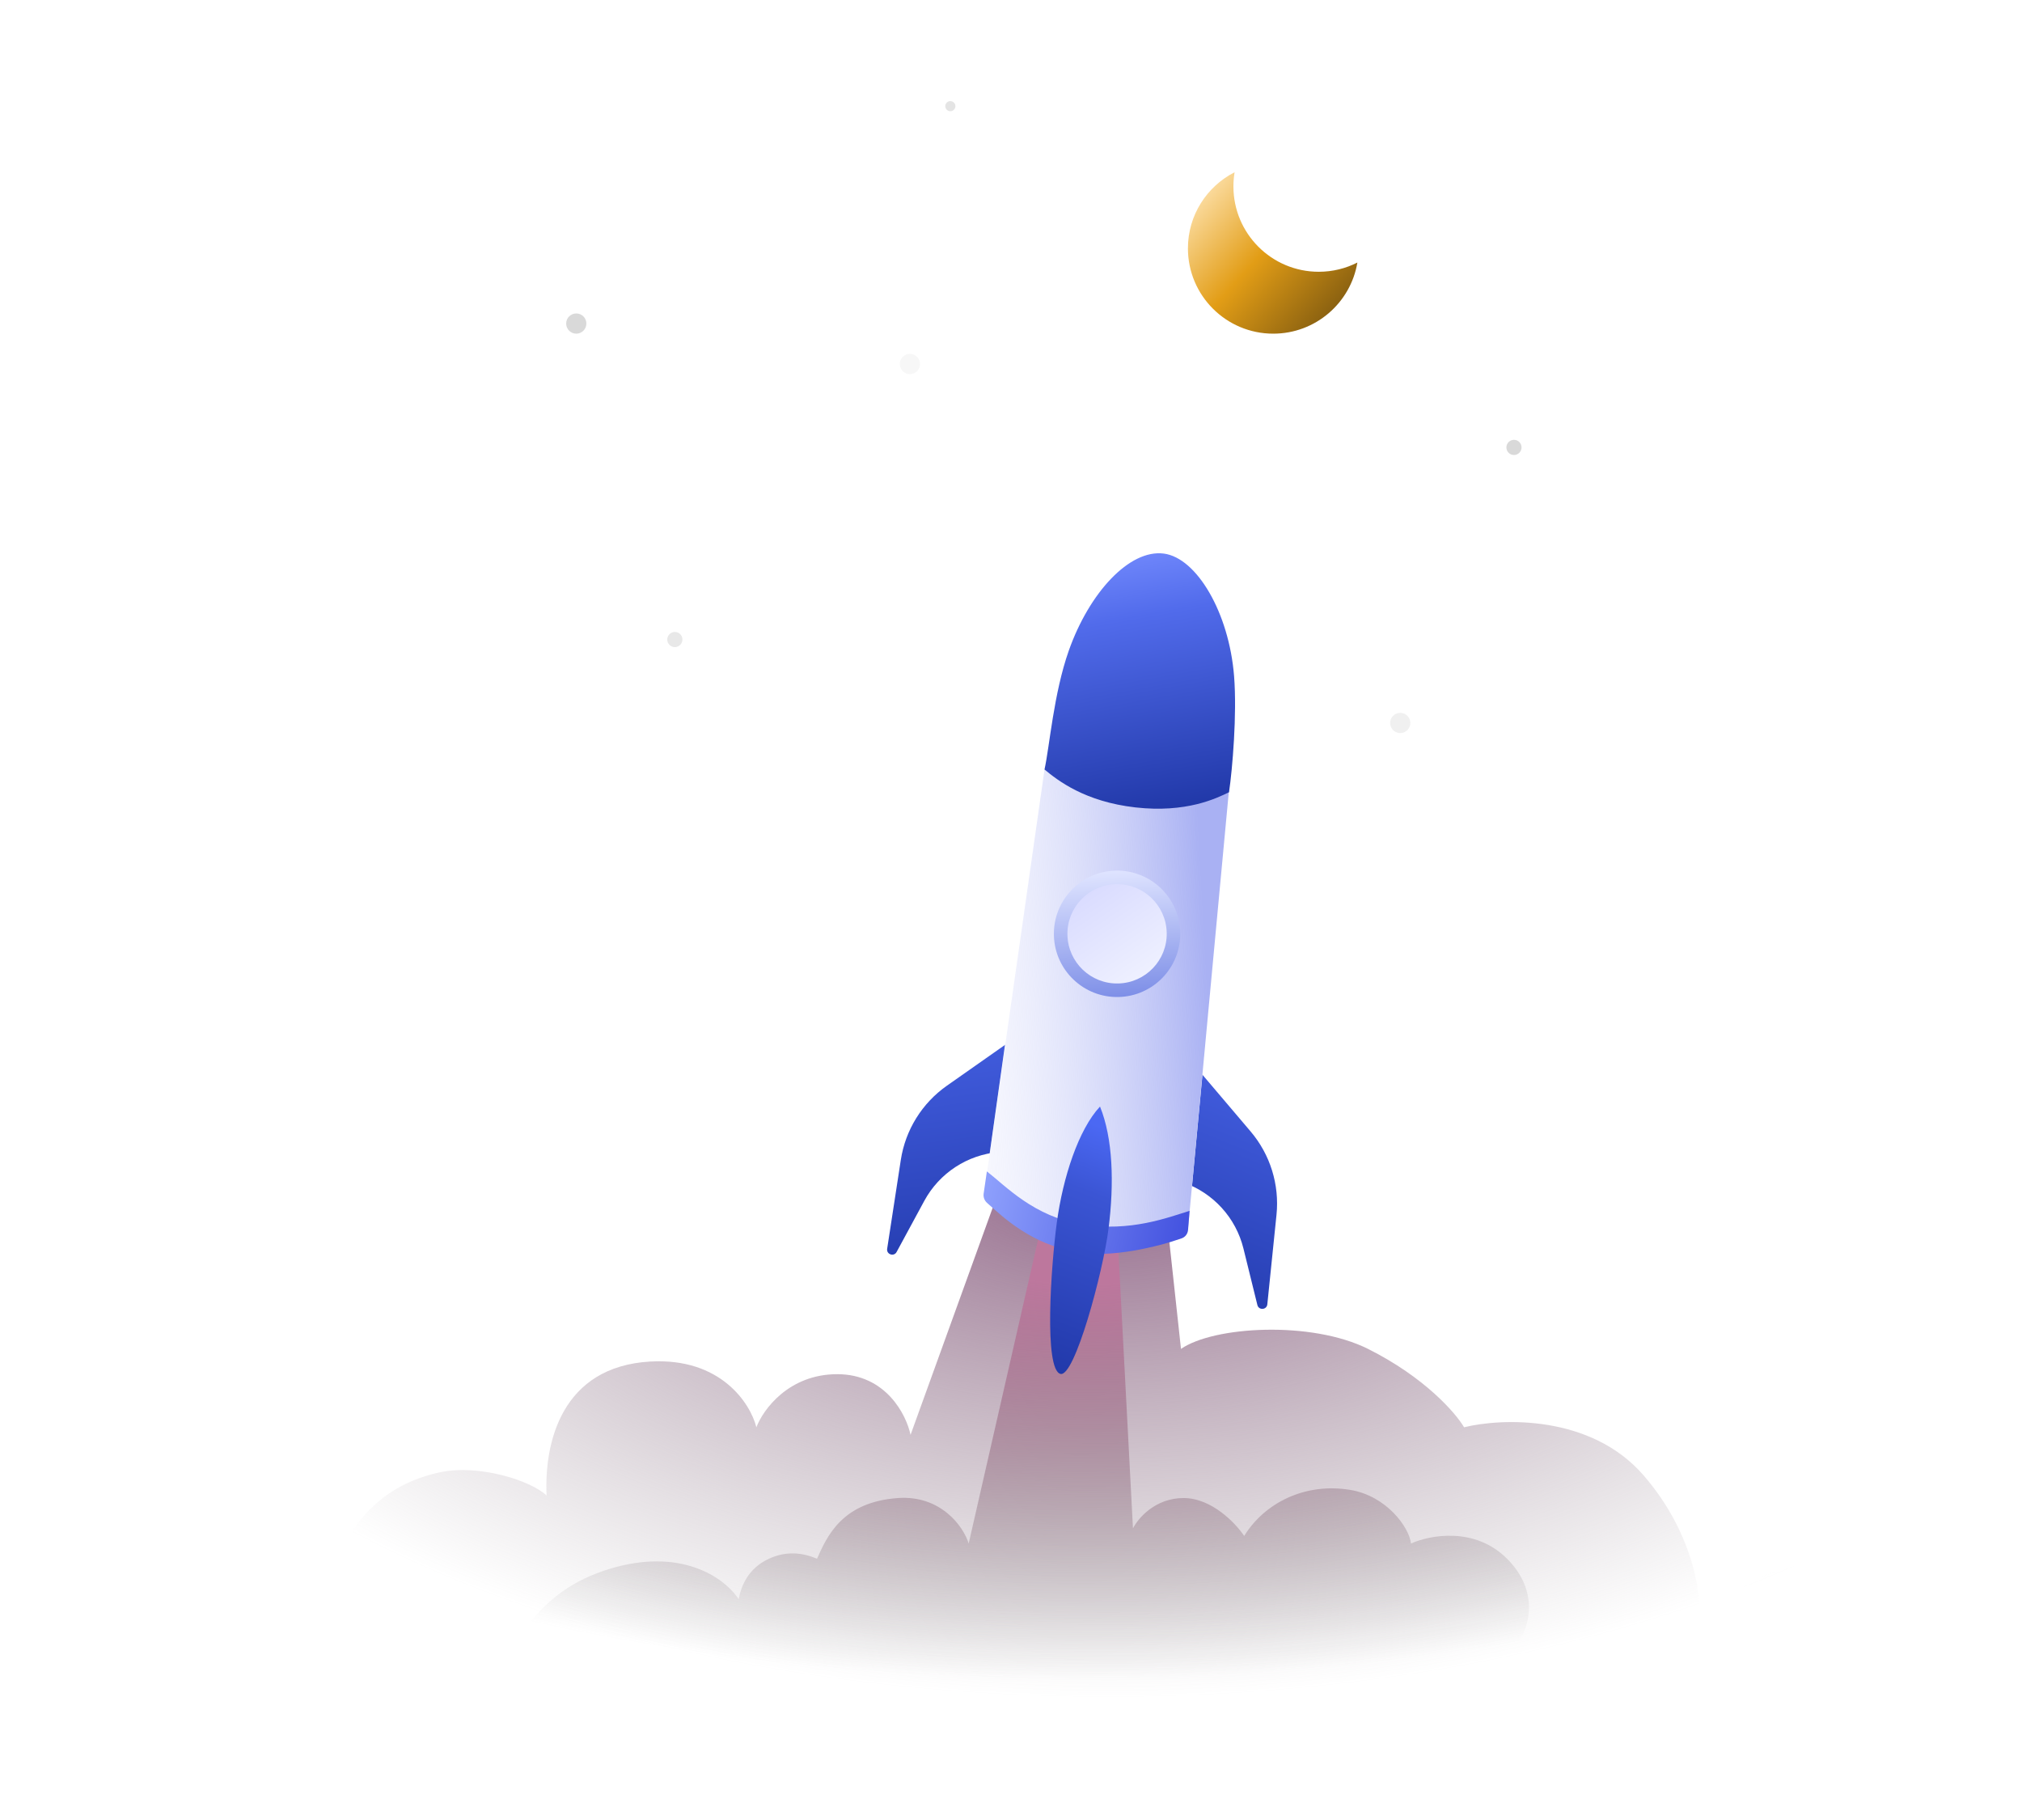 <svg width="400" height="360" viewBox="0 0 400 360" fill="none" xmlns="http://www.w3.org/2000/svg">
<path d="M180.128 283.816L197.128 236.816L231.128 243.816L233.628 266.816C240.128 262.316 259.428 261.216 270.628 266.816C281.828 272.416 287.962 279.483 289.628 282.316C297.128 280.483 314.728 279.816 325.128 291.816C335.528 303.816 336.795 316.816 336.128 321.816C339.295 317.483 348.628 308.916 360.628 309.316C372.628 309.716 382.295 319.15 385.628 323.816C388.295 322.816 394.728 321.816 399.128 325.816C404.628 330.816 400.628 340.316 398.128 341.816C397.029 342.476 306.007 360.958 216.128 361.707C142.526 362.321 69.689 345.819 47.628 341.816C45.128 337.65 41.428 327.616 46.628 320.816C51.828 314.016 60.462 314.316 64.128 315.316C68.628 299.316 77.628 293.207 87.128 291.207C94.728 289.607 104.962 292.816 108.128 295.816C107.628 285.316 111.128 270.316 128.628 269.316C142.628 268.516 148.462 277.65 149.628 282.316C150.962 278.816 156.028 271.816 165.628 271.816C175.228 271.816 179.295 279.816 180.128 283.816Z" fill="url(#paint0_radial_5804_42767)"/>
<path d="M191.628 305.316L206.128 241.816L221.128 245.207L224.128 302.316C225.128 300.316 228.528 296.316 234.128 296.316C239.728 296.316 244.462 301.316 246.128 303.816C250.128 297.316 258.128 293.207 267.128 294.707C274.328 295.907 278.795 302.15 279.128 305.316C282.795 303.65 291.728 301.916 298.128 308.316C304.528 314.716 302.462 321.65 300.628 324.316C315.828 322.716 323.628 335.65 325.628 342.316C325.628 342.316 269.128 362.707 214.128 361.207C159.128 359.707 94.128 342.707 94.128 342.707C100.128 325.707 106.128 314.707 120.628 310.316C134.506 306.114 143.128 311.816 146.128 316.316C146.628 313.707 147.985 310.222 152.128 308.316C155.628 306.707 158.795 307.15 161.628 308.316C163.628 303.816 166.611 297.106 177.628 296.316C186.128 295.707 190.628 301.983 191.628 305.316Z" fill="url(#paint1_radial_5804_42767)"/>
<path d="M187.306 214.764L201.628 204.707L197.628 227.879C191.389 228.396 185.831 232.025 182.849 237.53L177.37 247.646C176.836 248.632 175.332 248.126 175.502 247.017L178.204 229.428C179.114 223.504 182.401 218.208 187.306 214.764Z" fill="url(#paint2_linear_5804_42767)"/>
<path d="M247.406 223.811L236.078 210.471L234.113 233.904C240.021 235.975 244.486 240.887 245.985 246.966L248.74 258.135C249.009 259.224 250.591 259.114 250.706 257.998L252.521 240.295C253.132 234.333 251.285 228.38 247.406 223.811Z" fill="url(#paint3_linear_5804_42767)"/>
<path d="M194.674 236.015L206.628 151.208L243.128 156.708L234.891 244.387C231.198 245.766 221.518 248.216 212.342 246.982C203.166 245.748 196.74 239.156 194.674 236.015Z" fill="white"/>
<path d="M194.835 234.89L206.628 152.207L243.128 156.207L235.066 242.512C234.959 243.657 234.21 244.646 233.11 244.983C228.626 246.352 220.295 248.05 212.342 246.98C203.988 245.857 197.914 240.294 195.334 236.935C194.888 236.355 194.731 235.614 194.835 234.89Z" fill="url(#paint4_linear_5804_42767)"/>
<path d="M211.428 128.708C208.428 137.208 207.628 147.708 206.628 152.208C209.205 154.338 214.565 158.572 224.628 159.708C234.692 160.844 240.63 157.909 243.128 156.708C243.805 152.121 244.732 141.25 244.128 133.708C243.128 121.208 236.753 110.347 230.231 109.499C223.442 108.617 215.487 117.208 211.428 128.708Z" fill="url(#paint5_linear_5804_42767)"/>
<path d="M214.128 242.207C204.539 240.693 198.895 234.54 195.228 231.707L194.589 236.106C194.489 236.791 194.749 237.476 195.266 237.936C198.543 240.85 203.957 246.089 213.128 247.707C219.79 248.883 229.065 246.612 233.77 244.942C234.486 244.688 234.967 244.028 235.027 243.271L235.328 239.507C230.995 240.84 223.628 243.707 214.128 242.207Z" fill="url(#paint6_linear_5804_42767)"/>
<circle cx="220.984" cy="184.713" r="12.5" transform="rotate(-1.337 220.984 184.713)" fill="url(#paint7_linear_5804_42767)"/>
<circle cx="220.984" cy="184.712" r="9.823" transform="rotate(-1.337 220.984 184.712)" fill="url(#paint8_linear_5804_42767)"/>
<path d="M219.296 243.024C220.429 234.032 220.175 225.193 217.608 218.877C213.346 223.428 210.267 232.942 209.075 241.761C207.884 250.58 206.508 270.875 209.776 271.759C212.584 272.518 218.215 251.611 219.296 243.024Z" fill="url(#paint9_linear_5804_42767)"/>
<g filter="url(#filter0_d_5804_42767)">
<path fill-rule="evenodd" clip-rule="evenodd" d="M271.523 47.929C269.227 49.097 266.629 49.756 263.877 49.756C254.556 49.756 247 42.199 247 32.878C247 31.922 247.079 30.985 247.232 30.072C241.753 32.861 238 38.554 238 45.123C238 54.444 245.556 62 254.877 62C263.243 62 270.186 55.914 271.523 47.929Z" fill="url(#paint10_linear_5804_42767)"/>
</g>
<circle cx="114" cy="64" r="2" fill="#D9D9D9"/>
<circle opacity="0.23" cx="180" cy="72" r="2" fill="#D9D9D9"/>
<circle cx="299.5" cy="88.5" r="1.5" fill="#D9D9D9"/>
<circle opacity="0.6" cx="133.5" cy="126.5" r="1.5" fill="#D9D9D9"/>
<circle opacity="0.4" cx="277" cy="143" r="2" fill="#D9D9D9"/>
<circle opacity="0.7" cx="188" cy="21" r="1" fill="#D9D9D9"/>
<defs>
<filter id="filter0_d_5804_42767" x="217" y="16.072" width="69.522" height="67.928" filterUnits="userSpaceOnUse" color-interpolation-filters="sRGB">
<feFlood flood-opacity="0" result="BackgroundImageFix"/>
<feColorMatrix in="SourceAlpha" type="matrix" values="0 0 0 0 0 0 0 0 0 0 0 0 0 0 0 0 0 0 127 0" result="hardAlpha"/>
<feOffset dx="-3" dy="4"/>
<feGaussianBlur stdDeviation="9"/>
<feComposite in2="hardAlpha" operator="out"/>
<feColorMatrix type="matrix" values="0 0 0 0 0.838 0 0 0 0 0.744 0 0 0 0 0.412 0 0 0 0.25 0"/>
<feBlend mode="normal" in2="BackgroundImageFix" result="effect1_dropShadow_5804_42767"/>
<feBlend mode="normal" in="SourceGraphic" in2="effect1_dropShadow_5804_42767" result="shape"/>
</filter>
<radialGradient id="paint0_radial_5804_42767" cx="0" cy="0" r="1" gradientUnits="userSpaceOnUse" gradientTransform="translate(219.327 231.737) rotate(90.022) scale(104.299 206.029)">
<stop stop-color="#936589"/>
<stop offset="1" stop-color="#9B9198" stop-opacity="0"/>
</radialGradient>
<radialGradient id="paint1_radial_5804_42767" cx="0" cy="0" r="1" gradientUnits="userSpaceOnUse" gradientTransform="translate(215.628 241.707) rotate(89.261) scale(90.3 222.931)">
<stop offset="0.135" stop-color="#BD779D"/>
<stop offset="1" stop-color="#696969" stop-opacity="0"/>
</radialGradient>
<linearGradient id="paint2_linear_5804_42767" x1="181.401" y1="204.707" x2="189.028" y2="262.272" gradientUnits="userSpaceOnUse">
<stop stop-color="#435EE0"/>
<stop offset="1" stop-color="#1D34A3"/>
<stop offset="1" stop-color="#98A0E9"/>
</linearGradient>
<linearGradient id="paint3_linear_5804_42767" x1="255.653" y1="215.566" x2="233.773" y2="269.354" gradientUnits="userSpaceOnUse">
<stop stop-color="#435EE0"/>
<stop offset="1" stop-color="#1D34A3"/>
<stop offset="1" stop-color="#98A0E9"/>
</linearGradient>
<linearGradient id="paint4_linear_5804_42767" x1="239.917" y1="214.785" x2="173.215" y2="218.431" gradientUnits="userSpaceOnUse">
<stop stop-color="#A9B1F3"/>
<stop offset="1" stop-color="white" stop-opacity="0"/>
</linearGradient>
<linearGradient id="paint5_linear_5804_42767" x1="228.131" y1="107.209" x2="238.131" y2="163.709" gradientUnits="userSpaceOnUse">
<stop stop-color="#738AFD"/>
<stop offset="0.245" stop-color="#516BEB"/>
<stop offset="1" stop-color="#1B32A0"/>
</linearGradient>
<linearGradient id="paint6_linear_5804_42767" x1="194.628" y1="237.207" x2="234.628" y2="246.707" gradientUnits="userSpaceOnUse">
<stop stop-color="#8D9FFC"/>
<stop offset="1" stop-color="#4251DF"/>
</linearGradient>
<linearGradient id="paint7_linear_5804_42767" x1="220.984" y1="172.213" x2="222.708" y2="202.754" gradientUnits="userSpaceOnUse">
<stop stop-color="#DFE4FF"/>
<stop offset="1" stop-color="#687CE2"/>
</linearGradient>
<linearGradient id="paint8_linear_5804_42767" x1="228.393" y1="194.884" x2="209.564" y2="165.936" gradientUnits="userSpaceOnUse">
<stop stop-color="#F1F3FF"/>
<stop offset="0.99" stop-color="#CED0FF"/>
</linearGradient>
<linearGradient id="paint9_linear_5804_42767" x1="222.628" y1="224.707" x2="203.515" y2="274.902" gradientUnits="userSpaceOnUse">
<stop stop-color="#4B68F3"/>
<stop offset="0.242" stop-color="#3B55D4"/>
<stop offset="1" stop-color="#1E35A4"/>
</linearGradient>
<linearGradient id="paint10_linear_5804_42767" x1="238" y1="34" x2="269.219" y2="62" gradientUnits="userSpaceOnUse">
<stop stop-color="#FFE5B4"/>
<stop offset="0.453" stop-color="#E29D16"/>
<stop offset="1" stop-color="#73510F"/>
</linearGradient>
</defs>
</svg>
